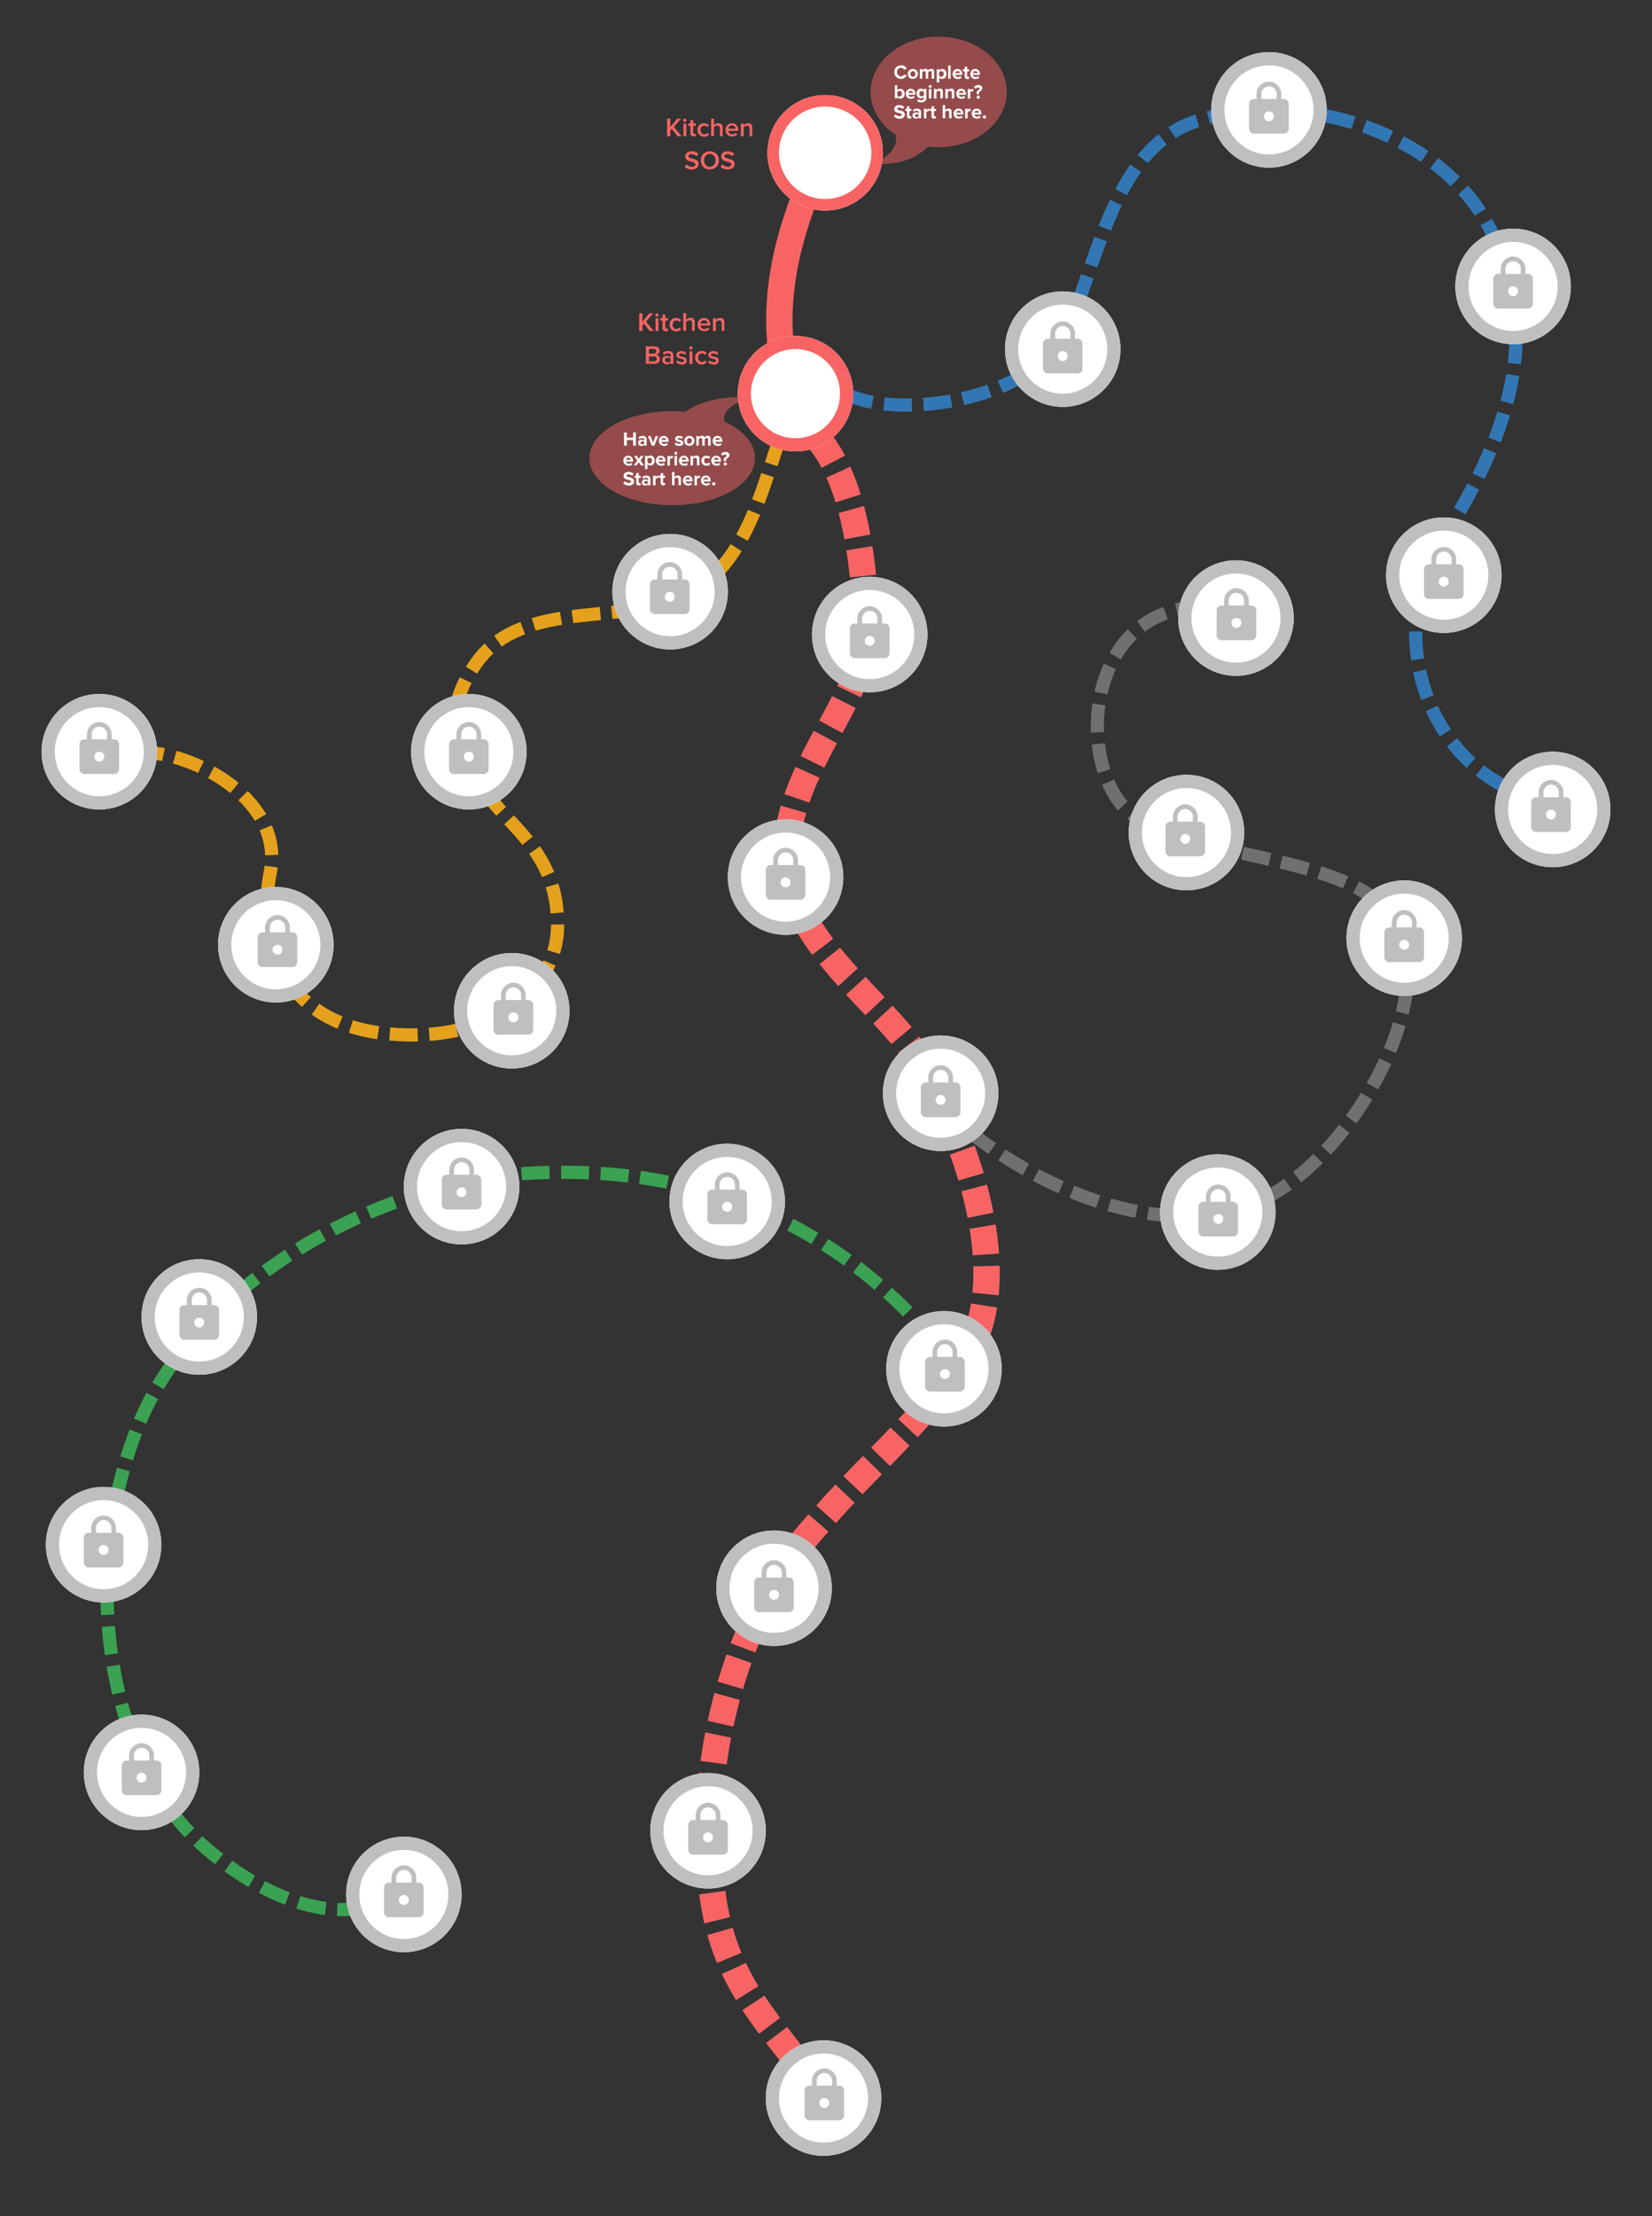 <?xml version="1.0" encoding="utf-8"?>
<!-- Generator: Adobe Illustrator 25.0.1, SVG Export Plug-In . SVG Version: 6.00 Build 0)  -->
<svg version="1.1" id="Camada_1" xmlns="http://www.w3.org/2000/svg" xmlns:xlink="http://www.w3.org/1999/xlink" x="0px" y="0px"
	 viewBox="0 0 1001.4 1343.2" style="enable-background:new 0 0 1001.4 1343.2;" xml:space="preserve">
<rect x="0" y="0" width="1001.4" height="1343.2" fill="#333333" stroke="none"/>
<style type="text/css">
	.st0{fill:none;stroke:#3AA252;stroke-width:8;stroke-dasharray:17,7;}
	.st1{fill:#FFFFFF;}
	.st2{fill:none;stroke:#BFBFBF;stroke-width:8;}
	.st3{fill:#BFBFBF;}
	.st4{fill:none;stroke:#707070;stroke-width:8.004;stroke-miterlimit:4.002;stroke-dasharray:17.008,7.003;}
	.st5{fill:none;stroke:#3277B4;stroke-width:8;stroke-dasharray:17,7;}
	.st6{fill:none;stroke:#E5A11B;stroke-width:8;stroke-dasharray:17,7;}
	.st7{fill:none;stroke:#F86464;stroke-width:16;}
	.st8{fill:none;stroke:#F86464;stroke-width:16;stroke-dasharray:17,7;}
	.st9{fill:none;stroke:#F86464;stroke-width:7;}
	.st10{fill:none;stroke:#F86464;stroke-width:8;}
	.st11{enable-background:new    ;}
	.st12{fill:#F86464;}
	.st13{opacity:0.5;fill:#F86464;enable-background:new    ;}
	.st14{display:none;}
	.st15{display:inline;}
	.st16{opacity:0.7;clip-path:url(#SVGID_2_);fill:url(#SVGID_3_);enable-background:new    ;}
</style>
<g>
	<path id="Vegan_path_Unexplored_1_" class="st0" d="M566.5,812.8c-71.6-83.8-161.6-106.9-248-101.6S118.9,775.3,83.3,865.3
		s-17.7,200.6,37.4,251.2c35.1,32.2,95.2,63.2,136.1,18.7"/>
	<g id="Elipse_308" transform="translate(208.407 784)">
		<circle class="st1" cx="232.4" cy="-55.8" r="35"/>
		<circle class="st2" cx="232.4" cy="-55.8" r="31"/>
	</g>
	<g id="Elipse_309" transform="translate(47.407 775)">
		<circle class="st1" cx="232.4" cy="-55.8" r="35"/>
		<circle class="st2" cx="232.4" cy="-55.8" r="31"/>
	</g>
	<g id="Elipse_310" transform="translate(-111.593 854)">
		<circle class="st1" cx="232.4" cy="-55.8" r="35"/>
		<circle class="st2" cx="232.4" cy="-55.8" r="31"/>
	</g>
	<g id="Elipse_311" transform="translate(-169.593 992)">
		<circle class="st1" cx="232.4" cy="-55.8" r="35"/>
		<circle class="st2" cx="232.4" cy="-55.8" r="31"/>
	</g>
	<g id="Elipse_312" transform="translate(-146.593 1130)">
		<circle class="st1" cx="232.4" cy="-55.8" r="35"/>
		<circle class="st2" cx="232.4" cy="-55.8" r="31"/>
	</g>
	<g id="Elipse_313" transform="translate(12.407 1196)">
		<circle class="st1" cx="232.4" cy="-47.8" r="35"/>
		<circle class="st2" cx="232.4" cy="-47.8" r="31"/>
	</g>
	<path id="Icon_material-lock-14" class="st3" d="M449.8,721h-1.5v-3c0-4.1-3.4-7.5-7.5-7.5s-7.5,3.4-7.5,7.5v3h-1.5
		c-1.7,0-3,1.3-3,3v15c0,1.7,1.3,3,3,3h18c1.7,0,3-1.3,3-3v-15C452.8,722.3,451.5,721,449.8,721z M440.8,734.4c-1.7,0-3-1.3-3-3
		s1.3-3,3-3s3,1.3,3,3S442.5,734.4,440.8,734.4z M445.5,721h-9.3v-3c0-2.6,2.1-4.7,4.6-4.7c2.6,0,4.7,2.1,4.7,4.6l0,0L445.5,721
		L445.5,721z"/>
	<path id="Icon_material-lock-15" class="st3" d="M288.8,712h-1.5v-3c0-4.1-3.4-7.5-7.5-7.5s-7.5,3.4-7.5,7.5v3h-1.5
		c-1.7,0-3,1.3-3,3v15c0,1.7,1.3,3,3,3h18c1.7,0,3-1.3,3-3v-15C291.8,713.4,290.5,712.1,288.8,712z M279.8,725.6c-1.7,0-3-1.3-3-3
		s1.3-3,3-3s3,1.3,3,3C282.8,724.2,281.5,725.5,279.8,725.6z M284.5,712h-9.3v-3c0-2.6,2.1-4.7,4.6-4.7c2.6,0,4.7,2.1,4.7,4.6l0,0
		C284.5,708.9,284.5,712,284.5,712z"/>
	<path id="Icon_material-lock-16" class="st3" d="M129.8,791h-1.5v-3c0-4.1-3.4-7.5-7.5-7.5s-7.5,3.4-7.5,7.5v3h-1.5
		c-1.7,0-3,1.3-3,3v15c0,1.7,1.3,3,3,3h18c1.7,0,3-1.3,3-3v-15C132.8,792.4,131.5,791.1,129.8,791z M120.8,804.6c-1.7,0-3-1.3-3-3
		s1.3-3,3-3s3,1.3,3,3C123.8,803.2,122.5,804.5,120.8,804.6z M125.5,791h-9.3v-3c0-2.6,2.1-4.7,4.6-4.7c2.6,0,4.7,2.1,4.7,4.6l0,0
		C125.5,787.9,125.5,791,125.5,791z"/>
	<path id="Icon_material-lock-17" class="st3" d="M71.8,929h-1.5v-3c0-4.1-3.4-7.5-7.5-7.5s-7.5,3.4-7.5,7.5v3h-1.5
		c-1.7,0-3,1.3-3,3v15c0,1.7,1.3,3,3,3h18c1.7,0,3-1.3,3-3v-15C74.8,930.3,73.5,929,71.8,929z M62.8,942.4c-1.7,0-3-1.3-3-3
		s1.3-3,3-3s3,1.3,3,3S64.5,942.4,62.8,942.4z M67.5,929h-9.3v-3c0-2.6,2.1-4.7,4.6-4.7c2.6,0,4.7,2.1,4.7,4.6l0,0V929z"/>
	<path id="Icon_material-lock-18" class="st3" d="M94.8,1067h-1.5v-3c0-4.1-3.4-7.5-7.5-7.5s-7.5,3.4-7.5,7.5v3h-1.5
		c-1.7,0-3,1.3-3,3v15c0,1.7,1.3,3,3,3h18c1.7,0,3-1.3,3-3v-15C97.8,1068.3,96.5,1067,94.8,1067z M85.8,1080.4c-1.7,0-3-1.3-3-3
		s1.3-3,3-3s3,1.3,3,3S87.5,1080.4,85.8,1080.4z M90.5,1067h-9.3v-3c0-2.6,2.1-4.7,4.6-4.7c2.6,0,4.7,2.1,4.7,4.6l0,0
		C90.5,1063.9,90.5,1067,90.5,1067z"/>
	<path id="Icon_material-lock-19" class="st3" d="M253.8,1141h-1.5v-3c0-4.1-3.4-7.5-7.5-7.5s-7.5,3.4-7.5,7.5v3h-1.5
		c-1.7,0-3,1.3-3,3v15c0,1.7,1.3,3,3,3h18c1.7,0,3-1.3,3-3v-15C256.8,1142.4,255.5,1141,253.8,1141z M244.8,1154.5c-1.7,0-3-1.3-3-3
		s1.3-3,3-3s3,1.3,3,3S246.5,1154.5,244.8,1154.5z M249.5,1141h-9.3v-3c0-2.6,2.1-4.7,4.6-4.7c2.6,0,4.7,2.1,4.7,4.6l0,0V1141z"/>
</g>
<g id="Grupo_2055" transform="translate(169.593 26)">
	<g id="Xmas_path">
		<path id="Xmas_path_Unexplored" class="st4" d="M418.2,660c53.6,42.2,128.8,67.5,181.7,38.8c52.8-28.7,102.9-120.7,76.5-166.1
			s-141.2-35.5-168.3-73.9c-27.1-38.4-12.8-130.2,69.1-115.5"/>
		<g id="Elipse_300" transform="translate(599.407 642)">
			<circle class="st1" cx="-30.8" cy="66.6" r="35"/>
			<circle class="st2" cx="-30.8" cy="66.6" r="31"/>
		</g>
		<g id="Elipse_301" transform="translate(712.407 476)">
			<circle class="st1" cx="-30.8" cy="66.6" r="35"/>
			<circle class="st2" cx="-30.8" cy="66.6" r="31"/>
		</g>
		<g id="Elipse_302" transform="translate(580.407 412)">
			<circle class="st1" cx="-30.8" cy="66.6" r="35"/>
			<circle class="st2" cx="-30.8" cy="66.6" r="31"/>
		</g>
		<g id="Elipse_303" transform="translate(610.407 282)">
			<circle class="st1" cx="-30.8" cy="66.6" r="35"/>
			<circle class="st2" cx="-30.8" cy="66.6" r="31"/>
		</g>
	</g>
	<path id="Cuisine_path_Unexplored_1_" class="st5" d="M343.1,212.8c31.1,15,101.6,4.5,126.4-27.2C494.2,154,498.3,66,555.9,47.3
		c57.6-18.7,143.6,2.8,176.4,62.9s15.8,123.3-26.8,189.4s-1.2,163.8,83.9,161"/>
	<g id="Elipse_291" transform="translate(505.407 119)">
		<circle class="st1" cx="-30.8" cy="66.6" r="35"/>
		<circle class="st2" cx="-30.8" cy="66.6" r="31"/>
	</g>
	<g id="Elipse_292" transform="translate(657.407 -26)">
		<circle class="st1" cx="-57.8" cy="66.6" r="35"/>
		<circle class="st2" cx="-57.8" cy="66.6" r="31"/>
	</g>
	<g id="Elipse_293" transform="translate(782.407 146)">
		<circle class="st1" cx="-34.8" cy="1.6" r="35"/>
		<circle class="st2" cx="-34.8" cy="1.6" r="31"/>
	</g>
	<g id="Elipse_294" transform="translate(727.407 301)">
		<circle class="st1" cx="-21.8" cy="21.6" r="35"/>
		<circle class="st2" cx="-21.8" cy="21.6" r="31"/>
	</g>
	<g id="Elipse_295" transform="translate(839.407 398)">
		<circle class="st1" cx="-67.8" cy="66.6" r="35"/>
		<circle class="st2" cx="-67.8" cy="66.6" r="31"/>
	</g>
	<g id="Patisserie_path">
		<path id="Patisserie_path_Unexplored" class="st6" d="M303.3,239.2c-11.5,32.4-20.8,76.7-56.4,95.5s-99.1,1.4-127.4,40.6
			s-5.8,66.5,10.3,85.4s38.9,35.5,38.6,74.4c-0.2,38.9-40.1,71.3-102.7,65.5s-80.1-54.2-71.5-97.7s-44.6-71.5-73.9-72.7"/>
		<g id="Elipse_286" transform="translate(267.407 266)">
			<circle class="st1" cx="-30.8" cy="66.6" r="35"/>
			<circle class="st2" cx="-30.8" cy="66.6" r="31"/>
		</g>
		<g id="Elipse_287" transform="translate(145.407 363)">
			<circle class="st1" cx="-30.8" cy="66.6" r="35"/>
			<circle class="st2" cx="-30.8" cy="66.6" r="31"/>
		</g>
		<g id="Elipse_288" transform="translate(171.407 520)">
			<circle class="st1" cx="-30.8" cy="66.6" r="35"/>
			<circle class="st2" cx="-30.8" cy="66.6" r="31"/>
		</g>
		<g id="Elipse_289" transform="translate(28.407 480)">
			<circle class="st1" cx="-30.8" cy="66.6" r="35"/>
			<circle class="st2" cx="-30.8" cy="66.6" r="31"/>
		</g>
		<g id="Elipse_290" transform="translate(-41.593 363)">
			<circle class="st1" cx="-67.8" cy="66.6" r="35"/>
			<circle class="st2" cx="-67.8" cy="66.6" r="31"/>
		</g>
	</g>
	<g id="Main_path">
		<path id="Main_path_Completed_1_" class="st7" d="M330.1,66.6c-37.3,75-27.2,120.4-22,141.4"/>
		<path id="Main_path_Unexplored_1_" class="st8" d="M306.7,226.1c52.3,18.2,48.7,138.6,48.7,138.6c-8.6,40.6-48.2,79.1-48.2,128.1
			s55.4,86.5,78,119.7s67,134.4,27.4,188.7c-33,45.3-55.5,58.5-99.8,111.9c-40,54.1-60.9,138.7-50,212.3
			c9.9,66.6,53.8,88.2,79.3,143.2"/>
		<g id="Elipse_283" transform="translate(361.407)">
			<circle class="st1" cx="-30.8" cy="66.6" r="35"/>
			<circle class="st9" cx="-30.8" cy="66.6" r="31.5"/>
		</g>
		<g id="Elipse_284" transform="translate(343.407 146)">
			<circle class="st1" cx="-30.8" cy="66.6" r="35"/>
			<circle class="st10" cx="-30.8" cy="66.6" r="31"/>
		</g>
		<g id="Elipse_285" transform="translate(388.407 292)">
			<circle class="st1" cx="-30.8" cy="66.6" r="35"/>
			<circle class="st2" cx="-30.8" cy="66.6" r="31"/>
		</g>
		<g id="Elipse_297" transform="translate(337.407 439)">
			<circle class="st1" cx="-30.8" cy="66.6" r="35"/>
			<circle class="st2" cx="-30.8" cy="66.6" r="31"/>
		</g>
		<g id="Elipse_298" transform="translate(431.407 570)">
			<circle class="st1" cx="-30.8" cy="66.6" r="35"/>
			<circle class="st2" cx="-30.8" cy="66.6" r="31"/>
		</g>
		<g id="Elipse_299" transform="translate(433.407 737)">
			<circle class="st1" cx="-30.8" cy="66.6" r="35"/>
			<circle class="st2" cx="-30.8" cy="66.6" r="31"/>
		</g>
		<g id="Elipse_304" transform="translate(330.407 870)">
			<circle class="st1" cx="-30.8" cy="66.6" r="35"/>
			<circle class="st2" cx="-30.8" cy="66.6" r="31"/>
		</g>
		<g id="Elipse_305" transform="translate(290.407 1017)">
			<circle class="st1" cx="-30.8" cy="66.6" r="35"/>
			<circle class="st2" cx="-30.8" cy="66.6" r="31"/>
		</g>
		<g id="Elipse_306" transform="translate(360.407 1179)">
			<circle class="st1" cx="-30.8" cy="66.6" r="35"/>
			<circle class="st2" cx="-30.8" cy="66.6" r="31"/>
		</g>
		<g>
			<g class="st11">
				<path class="st12" d="M241.2,56.6l-3.6-4.5l-0.9,1.1v3.4h-1.9V45.9h1.9V51l4.2-5.1h2.3l-4.3,5l4.7,5.7
					C243.6,56.6,241.2,56.6,241.2,56.6z"/>
				<path class="st12" d="M244.5,46.9c0-0.6,0.5-1,1-1c0.6,0,1,0.5,1,1s-0.5,1-1,1C244.9,47.9,244.5,47.4,244.5,46.9z M244.7,56.6
					v-7.7h1.7v7.7H244.7z"/>
				<path class="st12" d="M248.9,54.8v-4.5h-1.3v-1.5h1.3v-2.1h1.7v2.1h1.6v1.5h-1.6v4c0,0.5,0.3,0.9,0.7,0.9c0.3,0,0.6-0.1,0.7-0.3
					l0.4,1.3c-0.3,0.3-0.8,0.5-1.6,0.5C249.6,56.8,248.9,56.1,248.9,54.8z"/>
				<path class="st12" d="M253.2,52.7c0-2.3,1.6-4,4-4c1.5,0,2.4,0.6,3,1.4l-1.1,1c-0.4-0.6-1-0.9-1.8-0.9c-1.4,0-2.3,1.1-2.3,2.6
					s0.9,2.6,2.3,2.6c0.8,0,1.3-0.3,1.8-0.9l1.1,1c-0.5,0.7-1.4,1.4-3,1.4C254.8,56.8,253.2,55,253.2,52.7z"/>
				<path class="st12" d="M266.8,56.6v-4.9c0-1.2-0.6-1.6-1.6-1.6c-0.9,0-1.6,0.5-2,1v5.4h-1.7V45.9h1.7v4c0.5-0.6,1.5-1.2,2.7-1.2
					c1.7,0,2.5,0.9,2.5,2.4v5.5C268.4,56.6,266.8,56.6,266.8,56.6z"/>
				<path class="st12" d="M270.2,52.7c0-2.2,1.6-4,3.9-4s3.8,1.8,3.8,4.2v0.4h-6c0.1,1.2,1,2.1,2.4,2.1c0.8,0,1.6-0.3,2.2-0.9
					l0.8,1.1c-0.8,0.7-1.9,1.1-3.1,1.1C271.9,56.8,270.2,55.2,270.2,52.7z M274.1,50c-1.4,0-2.1,1.1-2.2,2h4.4
					C276.3,51.2,275.6,50,274.1,50z"/>
				<path class="st12" d="M284.8,56.6v-4.8c0-1.2-0.6-1.6-1.6-1.6c-0.8,0-1.6,0.5-2,1v5.4h-1.7v-7.7h1.7v1c0.5-0.6,1.5-1.2,2.7-1.2
					c1.7,0,2.5,0.9,2.5,2.5v5.4C286.4,56.6,284.8,56.6,284.8,56.6z"/>
			</g>
			<g class="st11">
				<path class="st12" d="M245.4,75.1l1.1-1.5c0.7,0.8,1.9,1.5,3.4,1.5s2.1-0.8,2.1-1.5c0-2.2-6.2-0.8-6.2-4.8
					c0-1.8,1.5-3.1,3.9-3.1c1.6,0,3,0.5,4,1.5l-1.1,1.4c-0.8-0.8-2-1.2-3.1-1.2s-1.8,0.5-1.8,1.3c0,2,6.2,0.8,6.2,4.7
					c0,1.8-1.3,3.3-4.1,3.3C247.8,76.8,246.4,76.1,245.4,75.1z"/>
				<path class="st12" d="M255.2,71.2c0-3.2,2.3-5.5,5.5-5.5s5.5,2.3,5.5,5.5s-2.3,5.5-5.5,5.5C257.4,76.8,255.2,74.4,255.2,71.2z
					 M264.2,71.2c0-2.2-1.4-3.9-3.5-3.9c-2.2,0-3.5,1.6-3.5,3.9c0,2.2,1.4,3.9,3.5,3.9S264.2,73.4,264.2,71.2z"/>
				<path class="st12" d="M267.2,75.1l1.1-1.5c0.7,0.8,1.9,1.5,3.4,1.5s2.1-0.8,2.1-1.5c0-2.2-6.2-0.8-6.2-4.8
					c0-1.8,1.5-3.1,3.9-3.1c1.6,0,3,0.5,4,1.5l-1.1,1.4c-0.8-0.8-2-1.2-3.1-1.2s-1.8,0.5-1.8,1.3c0,2,6.2,0.8,6.2,4.7
					c0,1.8-1.3,3.3-4.1,3.3C269.6,76.8,268.2,76.1,267.2,75.1z"/>
			</g>
		</g>
		<g>
			<g class="st11">
				<path class="st12" d="M224.3,174.6l-3.6-4.5l-0.9,1.1v3.4h-1.9v-10.7h1.9v5.1l4.2-5.1h2.3l-4.3,5l4.7,5.7H224.3z"/>
				<path class="st12" d="M227.6,164.9c0-0.6,0.5-1,1-1c0.6,0,1,0.5,1,1s-0.5,1-1,1C228,165.9,227.6,165.5,227.6,164.9z
					 M227.8,174.6v-7.7h1.7v7.7H227.8z"/>
				<path class="st12" d="M232,172.8v-4.5h-1.3v-1.5h1.3v-2.1h1.7v2.1h1.6v1.5h-1.6v4c0,0.5,0.3,0.9,0.7,0.9c0.3,0,0.6-0.1,0.7-0.3
					l0.4,1.3c-0.3,0.3-0.8,0.5-1.6,0.5C232.7,174.8,232,174.1,232,172.8z"/>
				<path class="st12" d="M236.3,170.7c0-2.3,1.6-4,4-4c1.5,0,2.4,0.6,3,1.4l-1.1,1c-0.4-0.6-1-0.9-1.8-0.9c-1.4,0-2.3,1.1-2.3,2.6
					s0.9,2.6,2.3,2.6c0.8,0,1.3-0.3,1.8-0.9l1.1,1c-0.5,0.7-1.4,1.4-3,1.4C237.9,174.8,236.3,173.1,236.3,170.7z"/>
				<path class="st12" d="M249.9,174.6v-4.9c0-1.2-0.6-1.6-1.6-1.6c-0.9,0-1.6,0.5-2,1v5.4h-1.7v-10.7h1.7v4
					c0.5-0.6,1.5-1.2,2.7-1.2c1.7,0,2.5,0.9,2.5,2.4v5.5h-1.6L249.9,174.6L249.9,174.6z"/>
				<path class="st12" d="M253.3,170.7c0-2.2,1.6-4,3.9-4c2.3,0,3.8,1.8,3.8,4.2v0.4h-6c0.1,1.2,1,2.1,2.4,2.1
					c0.8,0,1.6-0.3,2.2-0.9l0.8,1.1c-0.8,0.7-1.9,1.1-3.1,1.1C255,174.8,253.3,173.2,253.3,170.7z M257.2,168.1
					c-1.4,0-2.1,1.1-2.2,2h4.4C259.4,169.2,258.8,168.1,257.2,168.1z"/>
				<path class="st12" d="M267.9,174.6v-4.8c0-1.2-0.6-1.6-1.6-1.6c-0.8,0-1.6,0.5-2,1v5.4h-1.7v-7.7h1.7v1c0.5-0.6,1.5-1.2,2.7-1.2
					c1.7,0,2.5,0.9,2.5,2.5v5.4L267.9,174.6L267.9,174.6z"/>
			</g>
			<g class="st11">
				<path class="st12" d="M221.9,194.6v-10.7h5.3c2,0,3,1.2,3,2.7c0,1.3-0.9,2.2-1.9,2.4c1.2,0.2,2.1,1.3,2.1,2.6
					c0,1.7-1.1,2.9-3.1,2.9h-5.4L221.9,194.6L221.9,194.6z M228.3,186.9c0-0.8-0.5-1.4-1.5-1.4h-3v2.8h3
					C227.7,188.3,228.3,187.8,228.3,186.9z M228.5,191.5c0-0.8-0.6-1.5-1.6-1.5h-3.1v3h3.1C227.9,193,228.5,192.4,228.5,191.5z"/>
				<path class="st12" d="M237,194.6v-0.8c-0.6,0.7-1.5,1-2.5,1c-1.2,0-2.7-0.9-2.7-2.6c0-1.8,1.4-2.5,2.7-2.5c1.1,0,1.9,0.3,2.5,1
					v-1.2c0-0.9-0.8-1.4-1.8-1.4c-0.9,0-1.6,0.3-2.3,1l-0.7-1.2c0.9-0.9,2-1.2,3.2-1.2c1.7,0,3.2,0.7,3.2,2.8v5.1L237,194.6
					L237,194.6z M237,192.8v-1.2c-0.4-0.5-1.1-0.8-1.8-0.8c-0.9,0-1.7,0.6-1.7,1.4c0,0.8,0.7,1.4,1.7,1.4
					C235.9,193.6,236.6,193.4,237,192.8z"/>
				<path class="st12" d="M240.2,193.6l0.8-1.2c0.5,0.6,1.6,1.1,2.6,1.1s1.5-0.4,1.5-1c0-1.5-4.7-0.4-4.7-3.4c0-1.3,1.1-2.3,3-2.3
					c1.3,0,2.3,0.5,3,1.1l-0.7,1.2c-0.5-0.5-1.3-0.9-2.3-0.9c-0.9,0-1.4,0.4-1.4,1c0,1.4,4.7,0.3,4.7,3.4c0,1.4-1.1,2.4-3.2,2.4
					C242.2,194.8,241,194.4,240.2,193.6z"/>
				<path class="st12" d="M248.2,184.9c0-0.6,0.5-1,1-1s1,0.5,1,1s-0.5,1-1,1S248.2,185.5,248.2,184.9z M248.4,194.6v-7.7h1.7v7.7
					H248.4z"/>
				<path class="st12" d="M251.8,190.7c0-2.3,1.6-4,4-4c1.5,0,2.4,0.6,3,1.4l-1.1,1c-0.4-0.6-1-0.9-1.8-0.9c-1.4,0-2.3,1.1-2.3,2.6
					s0.9,2.6,2.3,2.6c0.8,0,1.3-0.3,1.8-0.9l1.1,1c-0.5,0.7-1.4,1.4-3,1.4C253.4,194.8,251.8,193.1,251.8,190.7z"/>
				<path class="st12" d="M259.6,193.6l0.8-1.2c0.5,0.6,1.6,1.1,2.6,1.1s1.5-0.4,1.5-1c0-1.5-4.7-0.4-4.7-3.4c0-1.3,1.1-2.3,3-2.3
					c1.3,0,2.3,0.5,3,1.1l-0.7,1.2c-0.5-0.5-1.3-0.9-2.3-0.9c-0.9,0-1.4,0.4-1.4,1c0,1.4,4.7,0.3,4.7,3.4c0,1.4-1.1,2.4-3.2,2.4
					C261.5,194.8,260.4,194.4,259.6,193.6z"/>
			</g>
		</g>
	</g>
	<path id="Icon_material-lock" class="st3" d="M409.6,630.1h-1.5v-3c0-4.1-3.4-7.5-7.5-7.5s-7.5,3.4-7.5,7.5v3h-1.5
		c-1.7,0-3,1.3-3,3v15c0,1.7,1.3,3,3,3h18c1.7,0,3-1.3,3-3v-15C412.6,631.4,411.3,630.1,409.6,630.1z M400.6,643.6c-1.7,0-3-1.3-3-3
		s1.3-3,3-3s3,1.3,3,3S402.3,643.6,400.6,643.6z M405.3,630.1H396v-3c0-2.6,2.1-4.7,4.6-4.7s4.7,2.1,4.7,4.6l0,0L405.3,630.1
		L405.3,630.1z"/>
	<path id="Icon_material-lock_1_" class="st3" d="M315.6,498.3h-1.5v-3c0-4.1-3.4-7.5-7.5-7.5s-7.5,3.4-7.5,7.5v3h-1.5
		c-1.7,0-3,1.3-3,3v15c0,1.7,1.3,3,3,3h18c1.7,0,3-1.3,3-3v-15C318.6,499.6,317.3,498.3,315.6,498.3z M306.6,511.8c-1.7,0-3-1.3-3-3
		s1.3-3,3-3s3,1.3,3,3S308.3,511.8,306.6,511.8z M311.3,498.3H302v-3c0-2.6,2.1-4.7,4.6-4.7s4.7,2.1,4.7,4.6l0,0L311.3,498.3
		L311.3,498.3z"/>
	<path id="Icon_material-lock_2_" class="st3" d="M366.6,351.9h-1.5v-3c0-4.1-3.4-7.5-7.5-7.5s-7.5,3.4-7.5,7.5v3h-1.5
		c-1.7,0-3,1.3-3,3v15c0,1.7,1.3,3,3,3h18c1.7,0,3-1.3,3-3v-15C369.6,353.2,368.3,351.9,366.6,351.9z M357.6,365.4c-1.7,0-3-1.3-3-3
		s1.3-3,3-3s3,1.3,3,3S359.3,365.4,357.6,365.4z M362.3,351.9H353v-3c0-2.6,2.1-4.7,4.6-4.7s4.7,2.1,4.7,4.6l0,0L362.3,351.9
		L362.3,351.9z"/>
	<path id="Icon_material-lock_3_" class="st3" d="M245.4,325.2h-1.5v-3c0-4.1-3.4-7.5-7.5-7.5s-7.5,3.4-7.5,7.5v3h-1.5
		c-1.7,0-3,1.3-3,3v15c0,1.7,1.3,3,3,3h18c1.7,0,3-1.3,3-3v-15C248.4,326.5,247.1,325.2,245.4,325.2z M236.4,338.7c-1.7,0-3-1.3-3-3
		s1.3-3,3-3s3,1.3,3,3S238.1,338.7,236.4,338.7z M241.1,325.2h-9.3v-3c0-2.6,2.1-4.7,4.6-4.7s4.7,2.1,4.7,4.6l0,0V325.2L241.1,325.2
		z"/>
	<path id="Icon_material-lock_4_" class="st3" d="M483.6,179.3h-1.5v-3c0-4.1-3.4-7.5-7.5-7.5s-7.5,3.4-7.5,7.5v3h-1.5
		c-1.7,0-3,1.3-3,3v15c0,1.7,1.3,3,3,3h18c1.7,0,3-1.3,3-3v-15C486.6,180.6,485.3,179.3,483.6,179.3z M474.6,192.8c-1.7,0-3-1.3-3-3
		s1.3-3,3-3s3,1.3,3,3S476.3,192.8,474.6,192.8z M479.3,179.3H470v-3c0-2.6,2.1-4.7,4.6-4.7s4.7,2.1,4.7,4.6l0,0L479.3,179.3
		L479.3,179.3z"/>
	<path id="Icon_material-lock-2" class="st3" d="M608.6,34h-1.5v-3c0-4.1-3.4-7.5-7.5-7.5s-7.5,3.4-7.5,7.5v3h-1.5c-1.7,0-3,1.3-3,3
		v15c0,1.7,1.3,3,3,3h18c1.7,0,3-1.3,3-3V37C611.6,35.3,610.3,34,608.6,34z M599.6,47.5c-1.7,0-3-1.3-3-3s1.3-3,3-3s3,1.3,3,3
		C602.6,46.1,601.3,47.5,599.6,47.5z M604.3,34H595v-3c0-2.6,2.1-4.7,4.6-4.7c2.6,0,4.7,2.1,4.7,4.6l0,0V34z"/>
	<path id="Icon_material-lock-3" class="st3" d="M756.6,140h-1.5v-3c0-4.1-3.4-7.5-7.5-7.5s-7.5,3.4-7.5,7.5v3h-1.5
		c-1.7,0-3,1.3-3,3v15c0,1.7,1.3,3,3,3h18c1.7,0,3-1.3,3-3v-15C759.6,141.3,758.3,140,756.6,140z M747.6,153.5c-1.7,0-3-1.3-3-3
		s1.3-3,3-3s3,1.3,3,3C750.6,152.1,749.3,153.5,747.6,153.5z M752.3,140H743v-3c0-2.6,2.1-4.7,4.6-4.7c2.6,0,4.7,2.1,4.7,4.6l0,0
		V140z"/>
	<path id="Icon_material-lock-4" class="st3" d="M714.6,316h-1.5v-3c0-4.1-3.4-7.5-7.5-7.5s-7.5,3.4-7.5,7.5v3h-1.5
		c-1.7,0-3,1.3-3,3v15c0,1.7,1.3,3,3,3h18c1.7,0,3-1.3,3-3v-15C717.6,317.3,716.3,316,714.6,316z M705.6,329.5c-1.7,0-3-1.3-3-3
		s1.3-3,3-3s3,1.3,3,3C708.6,328.1,707.3,329.5,705.6,329.5z M710.3,316H701v-3c0-2.6,2.1-4.7,4.6-4.7c2.6,0,4.7,2.1,4.7,4.6l0,0
		V316z"/>
	<path id="Icon_material-lock-5" class="st3" d="M779.6,457.2h-1.5v-3c0-4.1-3.4-7.5-7.5-7.5s-7.5,3.4-7.5,7.5v3h-1.5
		c-1.7,0-3,1.3-3,3v15c0,1.7,1.3,3,3,3h18c1.7,0,3-1.3,3-3v-15C782.6,458.6,781.3,457.2,779.6,457.2z M770.6,470.7c-1.7,0-3-1.3-3-3
		s1.3-3,3-3s3,1.3,3,3S772.3,470.7,770.6,470.7z M775.3,457.2H766v-3c0-2.6,2.1-4.7,4.6-4.7c2.6,0,4.7,2.1,4.7,4.6l0,0V457.2z"/>
	<path id="Icon_material-lock-7" class="st3" d="M588.9,341h-1.5v-3c0-4.1-3.4-7.5-7.5-7.5s-7.5,3.4-7.5,7.5v3h-1.5
		c-1.7,0-3,1.3-3,3v15c0,1.7,1.3,3,3,3h18c1.7,0,3-1.3,3-3v-15C591.9,342.3,590.5,341,588.9,341z M579.9,354.5c-1.7,0-3-1.3-3-3
		s1.3-3,3-3s3,1.3,3,3C582.9,353.1,581.5,354.5,579.9,354.5z M584.5,341h-9.3v-3c0-2.6,2.1-4.7,4.6-4.7c2.6,0,4.7,2.1,4.7,4.6l0,0
		V341z"/>
	<path id="Icon_material-lock-8" class="st3" d="M557.9,472h-1.5v-3c0-4.1-3.4-7.5-7.5-7.5s-7.5,3.4-7.5,7.5v3h-1.5
		c-1.7,0-3,1.3-3,3v15c0,1.7,1.3,3,3,3h18c1.7,0,3-1.3,3-3v-15C560.9,473.3,559.5,472,557.9,472z M548.9,485.5c-1.7,0-3-1.3-3-3
		s1.3-3,3-3s3,1.3,3,3C551.9,484.1,550.5,485.5,548.9,485.5z M553.5,472h-9.3v-3c0-2.6,2.1-4.7,4.6-4.7c2.6,0,4.7,2.1,4.7,4.6l0,0
		V472z"/>
	<path id="Icon_material-lock-9" class="st3" d="M690.6,536.1h-1.5v-3c0-4.1-3.4-7.5-7.5-7.5s-7.5,3.4-7.5,7.5v3h-1.5
		c-1.7,0-3,1.3-3,3v15c0,1.7,1.3,3,3,3h18c1.7,0,3-1.3,3-3v-15C693.6,537.4,692.3,536.1,690.6,536.1z M681.6,549.6c-1.7,0-3-1.3-3-3
		s1.3-3,3-3s3,1.3,3,3S683.3,549.6,681.6,549.6z M686.3,536.1H677v-3c0-2.6,2.1-4.7,4.6-4.7c2.6,0,4.7,2.1,4.7,4.6l0,0V536.1z"/>
	<path id="Icon_material-lock-10" class="st3" d="M577.9,702.4h-1.5v-3c0-4.1-3.4-7.5-7.5-7.5s-7.5,3.4-7.5,7.5v3h-1.5
		c-1.7,0-3,1.3-3,3v15c0,1.7,1.3,3,3,3h18c1.7,0,3-1.3,3-3v-15C580.9,703.7,579.5,702.4,577.9,702.4z M568.9,715.8c-1.7,0-3-1.3-3-3
		s1.3-3,3-3s3,1.3,3,3S570.5,715.8,568.9,715.8z M573.5,702.4h-9.3v-3c0-2.6,2.1-4.7,4.6-4.7c2.6,0,4.7,2.1,4.7,4.6l0,0V702.4z"/>
	<path id="Icon_material-lock-11" class="st3" d="M412.2,796.4h-1.5v-3c0-4.1-3.4-7.5-7.5-7.5s-7.5,3.4-7.5,7.5v3h-1.5
		c-1.7,0-3,1.3-3,3v15c0,1.7,1.3,3,3,3h18c1.7,0,3-1.3,3-3v-15C415.2,797.7,413.8,796.4,412.2,796.4z M403.2,809.8c-1.7,0-3-1.3-3-3
		s1.3-3,3-3s3,1.3,3,3S404.8,809.8,403.2,809.8z M407.8,796.4h-9.3v-3c0-2.6,2.1-4.7,4.6-4.7s4.7,2.1,4.7,4.6l0,0L407.8,796.4
		L407.8,796.4z"/>
	<path id="Icon_material-lock-12" class="st3" d="M308.6,930.1h-1.5v-3c0-4.1-3.4-7.5-7.5-7.5s-7.5,3.4-7.5,7.5v3h-1.5
		c-1.7,0-3,1.3-3,3v15c0,1.7,1.3,3,3,3h18c1.7,0,3-1.3,3-3v-15C311.6,931.4,310.3,930.1,308.6,930.1z M299.6,943.6c-1.7,0-3-1.3-3-3
		s1.3-3,3-3s3,1.3,3,3S301.3,943.6,299.6,943.6z M304.3,930.1H295v-3c0-2.6,2.1-4.7,4.6-4.7s4.7,2.1,4.7,4.6l0,0L304.3,930.1
		L304.3,930.1z"/>
	<path id="Icon_material-lock-13" class="st3" d="M268.6,1077.1h-1.5v-3c0-4.1-3.4-7.5-7.5-7.5s-7.5,3.4-7.5,7.5v3h-1.5
		c-1.7,0-3,1.3-3,3v15c0,1.7,1.3,3,3,3h18c1.7,0,3-1.3,3-3v-15C271.6,1078.4,270.3,1077.1,268.6,1077.1z M259.6,1090.6
		c-1.7,0-3-1.3-3-3s1.3-3,3-3s3,1.3,3,3S261.3,1090.6,259.6,1090.6z M264.3,1077.1H255v-3c0-2.6,2.1-4.7,4.6-4.7
		c2.6,0,4.7,2.1,4.7,4.6l0,0L264.3,1077.1L264.3,1077.1z"/>
	<path id="Icon_material-lock-22" class="st3" d="M339.1,1238.1h-1.5v-3c0-4.1-3.4-7.5-7.5-7.5s-7.5,3.4-7.5,7.5v3h-1.5
		c-1.7,0-3,1.3-3,3v15c0,1.7,1.3,3,3,3h18c1.7,0,3-1.3,3-3v-15C342.1,1239.4,340.8,1238.1,339.1,1238.1z M330.1,1251.6
		c-1.7,0-3-1.3-3-3s1.3-3,3-3s3,1.3,3,3S331.8,1251.6,330.1,1251.6z M334.8,1238.1h-9.3v-3c0-2.6,2.1-4.7,4.6-4.7
		c2.6,0,4.7,2.1,4.7,4.6l0,0L334.8,1238.1L334.8,1238.1z"/>
	<path id="Icon_material-lock-24" class="st3" d="M-100.4,422.1h-1.5v-3c0-4.1-3.4-7.5-7.5-7.5s-7.5,3.4-7.5,7.5v3h-1.5
		c-1.7,0-3,1.3-3,3v15c0,1.7,1.3,3,3,3h18c1.7,0,3-1.3,3-3v-15C-97.4,423.4-98.7,422.1-100.4,422.1z M-109.4,435.6c-1.7,0-3-1.3-3-3
		s1.3-3,3-3s3,1.3,3,3S-107.7,435.6-109.4,435.6z M-104.7,422.1h-9.3v-3c0-2.6,2.1-4.7,4.6-4.7s4.7,2.1,4.7,4.6l0,0
		C-104.7,419-104.7,422.1-104.7,422.1z"/>
	<path id="Icon_material-lock-25" class="st3" d="M7.6,539.1H6.1v-3c0-4.1-3.4-7.5-7.5-7.5s-7.5,3.4-7.5,7.5v3h-1.5
		c-1.7,0-3,1.3-3,3v15c0,1.7,1.3,3,3,3h18c1.7,0,3-1.3,3-3v-15C10.6,540.4,9.3,539.1,7.6,539.1z M-1.4,552.6c-1.7,0-3-1.3-3-3
		s1.3-3,3-3s3,1.3,3,3S0.3,552.6-1.4,552.6z M3.3,539.1H-6v-3c0-2.6,2.1-4.7,4.6-4.7s4.7,2.1,4.7,4.6l0,0
		C3.3,536,3.3,539.1,3.3,539.1z"/>
	<path id="Icon_material-lock-26" class="st3" d="M150.6,580.1h-1.5v-3c0-4.1-3.4-7.5-7.5-7.5s-7.5,3.4-7.5,7.5v3h-1.5
		c-1.7,0-3,1.3-3,3v15c0,1.7,1.3,3,3,3h18c1.7,0,3-1.3,3-3v-15C153.6,581.4,152.3,580.1,150.6,580.1z M141.6,593.6c-1.7,0-3-1.3-3-3
		s1.3-3,3-3s3,1.3,3,3S143.3,593.6,141.6,593.6z M146.3,580.1H137v-3c0-2.6,2.1-4.7,4.6-4.7c2.6,0,4.7,2.1,4.7,4.6l0,0
		C146.3,577,146.3,580.1,146.3,580.1z"/>
	<path id="Icon_material-lock-27" class="st3" d="M123.6,422.1h-1.5v-3c0-4.1-3.4-7.5-7.5-7.5s-7.5,3.4-7.5,7.5v3h-1.5
		c-1.7,0-3,1.3-3,3v15c0,1.7,1.3,3,3,3h18c1.7,0,3-1.3,3-3v-15C126.6,423.4,125.3,422.1,123.6,422.1z M114.6,435.6c-1.7,0-3-1.3-3-3
		s1.3-3,3-3s3,1.3,3,3S116.3,435.6,114.6,435.6z M119.3,422.1H110v-3c0-2.6,2.1-4.7,4.6-4.7c2.6,0,4.7,2.1,4.7,4.6l0,0
		C119.3,419,119.3,422.1,119.3,422.1z"/>
</g>
<g id="Grupo_2294" transform="translate(-247.135 -223.001)">
	<path id="Icon_metro-bubble" class="st13" d="M654.6,529.2c-27.7,0-50.2-12.8-50.2-28.5s22.5-28.5,50.2-28.5c2.7,0,5.3,0.1,7.9,0.4
		c10.8-7.5,23.7-8.9,36.1-9.1v1.8c-6.8,2.3-12.6,6.5-12.6,11.3c0,0.6,0.1,1.3,0.2,1.9c11.4,5.2,18.6,13.2,18.6,22.1
		C704.8,516.5,682.4,529.2,654.6,529.2z"/>
	<g>
		<path class="st1" d="M630.9,493.1v-3.4h-3.8v3.4h-1.7v-8h1.7v3.1h3.8v-3.1h1.7v8H630.9z"/>
		<path class="st1" d="M637.7,493.1v-0.6c-0.4,0.5-1.1,0.8-1.8,0.8c-0.9,0-2-0.6-2-1.9c0-1.4,1.1-1.9,2-1.9c0.8,0,1.5,0.3,1.8,0.7
			v-0.7c0-0.6-0.5-1-1.3-1c-0.6,0-1.2,0.2-1.7,0.7l-0.6-1.1c0.7-0.6,1.6-0.9,2.5-0.9c1.3,0,2.5,0.5,2.5,2.2v3.7L637.7,493.1
			L637.7,493.1z M637.7,491.7V491c-0.3-0.3-0.7-0.5-1.2-0.5c-0.6,0-1.1,0.3-1.1,0.9s0.5,0.9,1.1,0.9
			C636.9,492.2,637.4,492,637.7,491.7z"/>
		<path class="st1" d="M642.2,493.1l-2.3-5.8h1.6l1.5,4l1.5-4h1.6l-2.3,5.8H642.2z"/>
		<path class="st1" d="M646.5,490.2c0-1.7,1.2-3,3-3c1.7,0,2.9,1.3,2.9,3.2v0.4h-4.3c0.1,0.7,0.7,1.3,1.7,1.3c0.5,0,1.2-0.2,1.5-0.6
			l0.7,1c-0.6,0.5-1.5,0.8-2.4,0.8C647.8,493.2,646.5,492,646.5,490.2z M649.5,488.4c-0.9,0-1.4,0.7-1.4,1.2h2.9
			C650.9,489.1,650.5,488.4,649.5,488.4z"/>
		<path class="st1" d="M656.1,492.3l0.7-1.1c0.4,0.4,1.3,0.8,2,0.8s1-0.3,1-0.6c0-0.9-3.4-0.2-3.4-2.4c0-1,0.8-1.8,2.4-1.8
			c1,0,1.8,0.3,2.3,0.8l-0.6,1.1c-0.3-0.4-1-0.7-1.7-0.7c-0.6,0-0.9,0.2-0.9,0.6c0,0.9,3.4,0.1,3.4,2.5c0,1.1-0.9,1.8-2.5,1.8
			C657.7,493.2,656.7,492.9,656.1,492.3z"/>
		<path class="st1" d="M661.9,490.2c0-1.6,1.2-3,3.1-3c1.9,0,3.1,1.4,3.1,3s-1.2,3-3.1,3C663.1,493.2,661.9,491.8,661.9,490.2z
			 M666.5,490.2c0-0.9-0.5-1.7-1.5-1.7c-0.9,0-1.5,0.8-1.5,1.7c0,0.9,0.5,1.7,1.5,1.7C665.9,491.9,666.5,491.1,666.5,490.2z"/>
		<path class="st1" d="M676.4,493.1v-3.7c0-0.5-0.2-0.9-0.9-0.9c-0.5,0-1,0.4-1.2,0.7v3.9h-1.5v-3.7c0-0.5-0.2-0.9-0.9-0.9
			c-0.5,0-1,0.4-1.2,0.7v3.9h-1.5v-5.8h1.5v0.7c0.3-0.3,1-0.9,1.9-0.9s1.4,0.4,1.6,1c0.3-0.5,1.1-1,2-1c1.1,0,1.7,0.6,1.7,1.8v4.2
			L676.4,493.1L676.4,493.1z"/>
		<path class="st1" d="M679.1,490.2c0-1.7,1.2-3,3-3c1.7,0,2.9,1.3,2.9,3.2v0.4h-4.3c0.1,0.7,0.7,1.3,1.7,1.3c0.5,0,1.2-0.2,1.5-0.6
			l0.7,1c-0.6,0.5-1.5,0.8-2.4,0.8C680.4,493.2,679.1,492,679.1,490.2z M682.1,488.4c-0.9,0-1.4,0.7-1.4,1.2h2.9
			C683.4,489.1,683.1,488.4,682.1,488.4z"/>
		<path class="st1" d="M625,502.2c0-1.7,1.2-3,3-3c1.7,0,2.9,1.3,2.9,3.2v0.4h-4.3c0.1,0.7,0.7,1.3,1.7,1.3c0.5,0,1.2-0.2,1.5-0.6
			l0.7,1c-0.6,0.5-1.5,0.8-2.4,0.8C626.4,505.2,625,504,625,502.2z M628,500.4c-0.9,0-1.4,0.7-1.4,1.2h2.9
			C629.4,501.1,629,500.4,628,500.4z"/>
		<path class="st1" d="M635.6,505.1l-1.3-2l-1.3,2h-1.7l2.1-3l-1.9-2.8h1.7l1.2,1.8l1.2-1.8h1.7l-1.9,2.8l2.1,3H635.6z"/>
		<path class="st1" d="M639.6,504.3v3h-1.5v-8h1.5v0.7c0.4-0.6,1.1-0.9,1.8-0.9c1.5,0,2.6,1.1,2.6,3s-1.1,3-2.6,3
			C640.7,505.2,640.1,504.9,639.6,504.3z M642.4,502.2c0-1-0.6-1.7-1.5-1.7c-0.5,0-1,0.3-1.3,0.7v2c0.3,0.4,0.8,0.7,1.3,0.7
			C641.8,503.9,642.4,503.2,642.4,502.2z"/>
		<path class="st1" d="M644.7,502.2c0-1.7,1.2-3,3-3c1.7,0,2.9,1.3,2.9,3.2v0.4h-4.3c0.1,0.7,0.7,1.3,1.7,1.3c0.5,0,1.2-0.2,1.5-0.6
			l0.7,1c-0.6,0.5-1.5,0.8-2.4,0.8C646,505.2,644.7,504,644.7,502.2z M647.7,500.4c-0.9,0-1.4,0.7-1.4,1.2h2.9
			C649.1,501.1,648.7,500.4,647.7,500.4z"/>
		<path class="st1" d="M651.7,505.1v-5.8h1.5v0.8c0.4-0.5,1.1-0.9,1.8-0.9v1.5c-0.1,0-0.2,0-0.4,0c-0.5,0-1.2,0.3-1.4,0.7v3.8h-1.5
			L651.7,505.1L651.7,505.1z"/>
		<path class="st1" d="M655.9,497.7c0-0.5,0.4-0.9,0.9-0.9s0.9,0.4,0.9,0.9s-0.4,0.9-0.9,0.9C656.3,498.7,655.9,498.2,655.9,497.7z
			 M656,505.1v-5.8h1.5v5.8H656z"/>
		<path class="st1" d="M658.7,502.2c0-1.7,1.2-3,3-3c1.7,0,2.9,1.3,2.9,3.2v0.4h-4.3c0.1,0.7,0.7,1.3,1.7,1.3c0.5,0,1.2-0.2,1.5-0.6
			l0.7,1c-0.6,0.5-1.5,0.8-2.4,0.8C660,505.2,658.7,504,658.7,502.2z M661.7,500.4c-0.9,0-1.4,0.7-1.4,1.2h2.9
			C663.1,501.1,662.7,500.4,661.7,500.4z"/>
		<path class="st1" d="M669.6,505.1v-3.5c0-0.8-0.4-1.1-1.1-1.1c-0.6,0-1.1,0.3-1.3,0.7v3.9h-1.5v-5.8h1.5v0.7
			c0.4-0.4,1.1-0.9,2-0.9c1.3,0,1.9,0.7,1.9,1.8v4.1L669.6,505.1L669.6,505.1z"/>
		<path class="st1" d="M672.3,502.2c0-1.8,1.3-3,3.1-3c1.2,0,1.9,0.5,2.3,1l-1,0.9c-0.3-0.4-0.7-0.6-1.2-0.6c-0.9,0-1.6,0.7-1.6,1.7
			s0.6,1.7,1.6,1.7c0.5,0,0.9-0.2,1.2-0.6l1,0.9c-0.4,0.5-1.1,1.1-2.3,1.1C673.6,505.2,672.3,504,672.3,502.2z"/>
		<path class="st1" d="M678.3,502.2c0-1.7,1.2-3,3-3c1.7,0,2.9,1.3,2.9,3.2v0.4h-4.3c0.1,0.7,0.7,1.3,1.7,1.3c0.5,0,1.2-0.2,1.5-0.6
			l0.7,1c-0.6,0.5-1.5,0.8-2.4,0.8C679.6,505.2,678.3,504,678.3,502.2z M681.3,500.4c-0.9,0-1.4,0.7-1.4,1.2h2.9
			C682.7,501.1,682.3,500.4,681.3,500.4z"/>
		<path class="st1" d="M685.8,501.6c0-1.4,1.8-1.6,1.8-2.4c0-0.4-0.3-0.7-0.9-0.7c-0.6,0-1.1,0.3-1.5,0.7l-1-1.1
			c0.6-0.8,1.6-1.2,2.6-1.2c1.5,0,2.5,0.8,2.5,1.9c0,1.8-2,1.9-2,2.9c0,0.2,0.1,0.4,0.2,0.5l-1.3,0.4
			C685.9,502.3,685.8,502,685.8,501.6z M685.8,504.2c0-0.5,0.4-1,1-1c0.5,0,1,0.4,1,1c0,0.5-0.4,1-1,1S685.8,504.8,685.8,504.2z"/>
		<path class="st1" d="M624.9,515.9l0.9-1.3c0.6,0.6,1.4,1.1,2.5,1.1c0.9,0,1.4-0.4,1.4-0.9c0-1.4-4.6-0.4-4.6-3.4
			c0-1.3,1.2-2.4,3-2.4c1.3,0,2.3,0.4,3.1,1.1l-0.9,1.3c-0.6-0.6-1.5-0.9-2.3-0.9c-0.7,0-1.1,0.3-1.1,0.8c0,1.3,4.6,0.4,4.6,3.4
			c0,1.5-1.1,2.6-3.2,2.6C626.8,517.2,625.6,516.7,624.9,515.9z"/>
		<path class="st1" d="M632.8,515.6v-3h-1v-1.3h1v-1.6h1.5v1.6h1.2v1.3h-1.2v2.6c0,0.4,0.2,0.6,0.5,0.6c0.2,0,0.4-0.1,0.5-0.2
			l0.3,1.2c-0.2,0.2-0.6,0.4-1.3,0.4C633.3,517.2,632.8,516.7,632.8,515.6z"/>
		<path class="st1" d="M640,517.1v-0.6c-0.4,0.5-1.1,0.8-1.8,0.8c-0.9,0-2-0.6-2-1.9c0-1.4,1.1-1.9,2-1.9c0.8,0,1.5,0.3,1.8,0.7
			v-0.7c0-0.6-0.5-1-1.3-1c-0.6,0-1.2,0.2-1.7,0.7l-0.6-1.1c0.7-0.6,1.6-0.9,2.5-0.9c1.3,0,2.5,0.5,2.5,2.2v3.7H640z M640,515.7V515
			c-0.3-0.3-0.7-0.5-1.2-0.5c-0.6,0-1.1,0.3-1.1,0.9s0.5,0.9,1.1,0.9C639.2,516.2,639.7,516,640,515.7z"/>
		<path class="st1" d="M643,517.1v-5.8h1.5v0.8c0.4-0.5,1.1-0.9,1.8-0.9v1.5c-0.1,0-0.2,0-0.4,0c-0.5,0-1.2,0.3-1.4,0.7v3.8
			L643,517.1L643,517.1z"/>
		<path class="st1" d="M647.6,515.6v-3h-1v-1.3h1v-1.6h1.5v1.6h1.2v1.3h-1.2v2.6c0,0.4,0.2,0.6,0.5,0.6c0.2,0,0.4-0.1,0.5-0.2
			l0.3,1.2c-0.2,0.2-0.6,0.4-1.3,0.4C648.2,517.2,647.6,516.7,647.6,515.6z"/>
		<path class="st1" d="M658.4,517.1v-3.5c0-0.8-0.4-1.1-1.1-1.1c-0.6,0-1.1,0.3-1.3,0.7v3.9h-1.5v-8h1.5v3c0.4-0.4,1.1-0.9,2-0.9
			c1.3,0,1.9,0.7,1.9,1.8v4.1L658.4,517.1L658.4,517.1z"/>
		<path class="st1" d="M661.1,514.2c0-1.7,1.2-3,3-3c1.7,0,2.9,1.3,2.9,3.2v0.4h-4.3c0.1,0.7,0.7,1.3,1.7,1.3c0.5,0,1.2-0.2,1.5-0.6
			l0.7,1c-0.6,0.5-1.5,0.8-2.4,0.8C662.4,517.2,661.1,516,661.1,514.2z M664.1,512.4c-0.9,0-1.4,0.7-1.4,1.2h2.9
			C665.4,513.1,665.1,512.4,664.1,512.4z"/>
		<path class="st1" d="M668.1,517.1v-5.8h1.5v0.8c0.4-0.5,1.1-0.9,1.8-0.9v1.5c-0.1,0-0.2,0-0.4,0c-0.5,0-1.2,0.3-1.4,0.7v3.8
			L668.1,517.1L668.1,517.1z"/>
		<path class="st1" d="M672,514.2c0-1.7,1.2-3,3-3c1.7,0,2.9,1.3,2.9,3.2v0.4h-4.3c0.1,0.7,0.7,1.3,1.7,1.3c0.5,0,1.2-0.2,1.5-0.6
			l0.7,1c-0.6,0.5-1.5,0.8-2.4,0.8C673.3,517.2,672,516,672,514.2z M675,512.4c-0.9,0-1.4,0.7-1.4,1.2h2.9
			C676.4,513.1,676,512.4,675,512.4z"/>
		<path class="st1" d="M678.8,516.2c0-0.5,0.4-1,1-1s1,0.4,1,1c0,0.5-0.4,1-1,1S678.8,516.8,678.8,516.2z"/>
	</g>
</g>
<g id="Grupo_2293" transform="translate(-449.848 11.999)">
	<path id="Icon_metro-bubble_1_" class="st13" d="M1018.8,10.2c22.8,0,41.3,15,41.3,33.5s-18.5,33.5-41.3,33.5
		c-2.1,0-4.3-0.1-6.4-0.4c-8.9,8.9-19.4,10.5-29.6,10.6v-2.1c5.5-2.7,10.3-7.6,10.3-13.2c0-0.7-0.1-1.6-0.2-2.3
		c-9.3-6.1-15.3-15.5-15.3-26C977.6,25.2,996.1,10.2,1018.8,10.2L1018.8,10.2z"/>
	<g>
		<path class="st1" d="M991.9,31.7c0-2.5,1.9-4.1,4.3-4.1c1.8,0,2.8,0.9,3.3,2l-1.5,0.7c-0.3-0.6-1.1-1.2-1.9-1.2
			c-1.5,0-2.5,1.1-2.5,2.6s1.1,2.6,2.5,2.6c0.8,0,1.5-0.5,1.9-1.2l1.5,0.7c-0.6,1-1.6,2-3.3,2C993.8,35.9,991.9,34.2,991.9,31.7z"/>
		<path class="st1" d="M1000.1,32.8c0-1.6,1.2-3,3.1-3c1.9,0,3.1,1.4,3.1,3c0,1.6-1.2,3-3.1,3C1001.3,35.9,1000.1,34.5,1000.1,32.8z
			 M1004.7,32.8c0-0.9-0.5-1.7-1.5-1.7c-0.9,0-1.5,0.8-1.5,1.7s0.5,1.7,1.5,1.7C1004.1,34.5,1004.7,33.8,1004.7,32.8z"/>
		<path class="st1" d="M1014.6,35.7V32c0-0.5-0.2-0.9-0.9-0.9c-0.5,0-1,0.4-1.2,0.7v3.9h-1.5V32c0-0.5-0.2-0.9-0.9-0.9
			c-0.5,0-1,0.4-1.2,0.7v3.9h-1.5v-5.8h1.5v0.7c0.3-0.3,1-0.9,1.9-0.9s1.4,0.4,1.6,1c0.3-0.5,1.1-1,2-1c1.1,0,1.7,0.6,1.7,1.8v4.2
			H1014.6z"/>
		<path class="st1" d="M1019.2,35v3h-1.5v-8h1.5v0.7c0.4-0.6,1.1-0.9,1.8-0.9c1.5,0,2.6,1.1,2.6,3s-1.1,3-2.6,3
			C1020.3,35.9,1019.6,35.6,1019.2,35z M1021.9,32.8c0-1-0.6-1.7-1.5-1.7c-0.5,0-1,0.3-1.3,0.7v2c0.3,0.4,0.8,0.7,1.3,0.7
			C1021.3,34.5,1021.9,33.8,1021.9,32.8z"/>
		<path class="st1" d="M1024.6,35.7v-8h1.5v8H1024.6z"/>
		<path class="st1" d="M1027.3,32.8c0-1.7,1.2-3,3-3c1.7,0,2.9,1.3,2.9,3.2v0.4h-4.3c0.1,0.7,0.7,1.3,1.7,1.3c0.5,0,1.2-0.2,1.5-0.6
			l0.7,1c-0.6,0.5-1.5,0.8-2.4,0.8C1028.6,35.9,1027.3,34.7,1027.3,32.8z M1030.3,31.1c-0.9,0-1.4,0.7-1.4,1.2h2.9
			C1031.7,31.7,1031.3,31.1,1030.3,31.1z"/>
		<path class="st1" d="M1034.6,34.3v-3h-1V30h1v-1.6h1.5V30h1.2v1.3h-1.2v2.6c0,0.4,0.2,0.6,0.5,0.6c0.2,0,0.4-0.1,0.5-0.2l0.3,1.2
			c-0.2,0.2-0.6,0.4-1.3,0.4C1035.2,35.9,1034.6,35.3,1034.6,34.3z"/>
		<path class="st1" d="M1038,32.8c0-1.7,1.2-3,3-3c1.7,0,2.9,1.3,2.9,3.2v0.4h-4.3c0.1,0.7,0.7,1.3,1.7,1.3c0.5,0,1.2-0.2,1.5-0.6
			l0.7,1c-0.6,0.5-1.5,0.8-2.4,0.8C1039.3,35.9,1038,34.7,1038,32.8z M1041,31.1c-0.9,0-1.4,0.7-1.4,1.2h2.9
			C1042.4,31.7,1042,31.1,1041,31.1z"/>
		<path class="st1" d="M992.3,47.7v-8h1.5v3c0.5-0.6,1.1-0.9,1.8-0.9c1.5,0,2.6,1.2,2.6,3c0,1.9-1.1,3-2.6,3c-0.7,0-1.3-0.3-1.8-0.9
			v0.7h-1.5V47.7z M995.1,46.5c0.9,0,1.5-0.7,1.5-1.7s-0.6-1.7-1.5-1.7c-0.5,0-1.1,0.3-1.3,0.7v2.1C994,46.3,994.6,46.5,995.1,46.5z
			"/>
		<path class="st1" d="M998.9,44.8c0-1.7,1.2-3,3-3c1.7,0,2.9,1.3,2.9,3.2v0.4h-4.3c0.1,0.7,0.7,1.3,1.7,1.3c0.5,0,1.2-0.2,1.5-0.6
			l0.7,1c-0.6,0.5-1.5,0.8-2.4,0.8C1000.2,47.9,998.9,46.7,998.9,44.8z M1001.9,43.1c-0.9,0-1.4,0.7-1.4,1.2h2.9
			C1003.3,43.7,1002.9,43.1,1001.9,43.1z"/>
		<path class="st1" d="M1005.8,49.2l0.7-1.1c0.5,0.5,1.1,0.7,1.8,0.7s1.6-0.3,1.6-1.5v-0.6c-0.5,0.6-1.1,0.9-1.8,0.9
			c-1.4,0-2.6-1-2.6-2.9s1.1-3,2.6-3c0.7,0,1.3,0.3,1.8,0.9v-0.7h1.5v5.4c0,2.2-1.7,2.7-3.1,2.7
			C1007.3,50.1,1006.5,49.9,1005.8,49.2z M1009.9,45.7v-1.9c-0.3-0.4-0.8-0.6-1.3-0.6c-0.9,0-1.5,0.6-1.5,1.6s0.6,1.6,1.5,1.6
			C1009.1,46.4,1009.6,46.1,1009.9,45.7z"/>
		<path class="st1" d="M1012.8,40.4c0-0.5,0.4-0.9,0.9-0.9s0.9,0.4,0.9,0.9s-0.4,0.9-0.9,0.9C1013.2,41.3,1012.8,40.9,1012.8,40.4z
			 M1012.9,47.7v-5.8h1.5v5.8H1012.9z"/>
		<path class="st1" d="M1019.9,47.7v-3.5c0-0.8-0.4-1.1-1.1-1.1c-0.6,0-1.1,0.3-1.3,0.7v3.9h-1.5v-5.8h1.5v0.7
			c0.4-0.4,1.1-0.9,2-0.9c1.3,0,1.9,0.7,1.9,1.8v4.1L1019.9,47.7L1019.9,47.7z"/>
		<path class="st1" d="M1026.8,47.7v-3.5c0-0.8-0.4-1.1-1.1-1.1c-0.6,0-1.1,0.3-1.3,0.7v3.9h-1.5v-5.8h1.5v0.7
			c0.4-0.4,1.1-0.9,2-0.9c1.3,0,1.9,0.7,1.9,1.8v4.1L1026.8,47.7L1026.8,47.7z"/>
		<path class="st1" d="M1029.5,44.8c0-1.7,1.2-3,3-3c1.7,0,2.9,1.3,2.9,3.2v0.4h-4.3c0.1,0.7,0.7,1.3,1.7,1.3c0.5,0,1.2-0.2,1.5-0.6
			l0.7,1c-0.6,0.5-1.5,0.8-2.4,0.8C1030.8,47.9,1029.5,46.7,1029.5,44.8z M1032.5,43.1c-0.9,0-1.4,0.7-1.4,1.2h2.9
			C1033.9,43.7,1033.5,43.1,1032.5,43.1z"/>
		<path class="st1" d="M1036.5,47.7v-5.8h1.5v0.8c0.4-0.5,1.1-0.9,1.8-0.9v1.5c-0.1,0-0.2,0-0.4,0c-0.5,0-1.2,0.3-1.4,0.7v3.8
			L1036.5,47.7L1036.5,47.7z"/>
		<path class="st1" d="M1041.8,44.2c0-1.4,1.8-1.6,1.8-2.4c0-0.4-0.3-0.7-0.9-0.7s-1.1,0.3-1.5,0.7l-1-1.1c0.6-0.8,1.6-1.2,2.6-1.2
			c1.5,0,2.5,0.8,2.5,1.9c0,1.8-2,1.9-2,2.9c0,0.2,0.1,0.4,0.2,0.5l-1.3,0.4C1042,45,1041.8,44.6,1041.8,44.2z M1041.8,46.9
			c0-0.5,0.4-1,1-1c0.5,0,1,0.4,1,1c0,0.5-0.4,1-1,1C1042.3,47.9,1041.8,47.4,1041.8,46.9z"/>
		<path class="st1" d="M991.7,58.6l0.9-1.3c0.6,0.6,1.4,1.1,2.5,1.1c0.9,0,1.4-0.4,1.4-0.9c0-1.4-4.6-0.4-4.6-3.4
			c0-1.3,1.2-2.4,3-2.4c1.3,0,2.3,0.4,3.1,1.1l-0.9,1.3c-0.6-0.6-1.5-0.9-2.3-0.9c-0.7,0-1.1,0.3-1.1,0.8c0,1.3,4.6,0.4,4.6,3.4
			c0,1.5-1.1,2.6-3.2,2.6C993.6,59.9,992.5,59.4,991.7,58.6z"/>
		<path class="st1" d="M999.6,58.3v-3h-1V54h1v-1.6h1.5V54h1.2v1.3h-1.2v2.6c0,0.4,0.2,0.6,0.5,0.6c0.2,0,0.4-0.1,0.5-0.2l0.3,1.2
			c-0.2,0.2-0.6,0.4-1.3,0.4C1000.2,59.9,999.6,59.3,999.6,58.3z"/>
		<path class="st1" d="M1006.8,59.7v-0.6c-0.4,0.5-1.1,0.8-1.8,0.8c-0.9,0-2-0.6-2-1.9c0-1.4,1.1-1.9,2-1.9c0.8,0,1.5,0.3,1.8,0.7
			v-0.7c0-0.6-0.5-1-1.3-1c-0.6,0-1.2,0.2-1.7,0.7l-0.6-1.1c0.7-0.6,1.6-0.9,2.5-0.9c1.3,0,2.5,0.5,2.5,2.2v3.7H1006.8z
			 M1006.8,58.4v-0.7c-0.3-0.3-0.7-0.5-1.2-0.5c-0.6,0-1.1,0.3-1.1,0.9s0.5,0.9,1.1,0.9C1006.1,58.9,1006.6,58.7,1006.8,58.4z"/>
		<path class="st1" d="M1009.9,59.7v-5.8h1.5v0.8c0.4-0.5,1.1-0.9,1.8-0.9v1.5c-0.1,0-0.2,0-0.4,0c-0.5,0-1.2,0.3-1.4,0.7v3.8
			L1009.9,59.7L1009.9,59.7z"/>
		<path class="st1" d="M1014.5,58.3v-3h-1V54h1v-1.6h1.5V54h1.2v1.3h-1.2v2.6c0,0.4,0.2,0.6,0.5,0.6c0.2,0,0.4-0.1,0.5-0.2l0.3,1.2
			c-0.2,0.2-0.6,0.4-1.3,0.4C1015,59.9,1014.5,59.3,1014.5,58.3z"/>
		<path class="st1" d="M1025.2,59.7v-3.5c0-0.8-0.4-1.1-1.1-1.1c-0.6,0-1.1,0.3-1.3,0.7v3.9h-1.5v-8h1.5v3c0.4-0.4,1.1-0.9,2-0.9
			c1.3,0,1.9,0.7,1.9,1.8v4.1H1025.2z"/>
		<path class="st1" d="M1027.9,56.8c0-1.7,1.2-3,3-3c1.7,0,2.9,1.3,2.9,3.2v0.4h-4.3c0.1,0.7,0.7,1.3,1.7,1.3c0.5,0,1.2-0.2,1.5-0.6
			l0.7,1c-0.6,0.5-1.5,0.8-2.4,0.8C1029.2,59.9,1027.9,58.7,1027.9,56.8z M1030.9,55.1c-0.9,0-1.4,0.7-1.4,1.2h2.9
			C1032.3,55.7,1031.9,55.1,1030.9,55.1z"/>
		<path class="st1" d="M1034.9,59.7v-5.8h1.5v0.8c0.4-0.5,1.1-0.9,1.8-0.9v1.5c-0.1,0-0.2,0-0.4,0c-0.5,0-1.2,0.3-1.4,0.7v3.8
			L1034.9,59.7L1034.9,59.7z"/>
		<path class="st1" d="M1038.9,56.8c0-1.7,1.2-3,3-3c1.7,0,2.9,1.3,2.9,3.2v0.4h-4.3c0.1,0.7,0.7,1.3,1.7,1.3c0.5,0,1.2-0.2,1.5-0.6
			l0.7,1c-0.6,0.5-1.5,0.8-2.4,0.8C1040.2,59.9,1038.9,58.7,1038.9,56.8z M1041.9,55.1c-0.9,0-1.4,0.7-1.4,1.2h2.9
			C1043.2,55.7,1042.9,55.1,1041.9,55.1z"/>
		<path class="st1" d="M1045.6,58.9c0-0.5,0.4-1,1-1s1,0.4,1,1c0,0.5-0.4,1-1,1S1045.6,59.4,1045.6,58.9z"/>
	</g>
</g>
<g class="st14">
	<g class="st15">
		<g>
			<g>
				<defs>
					<rect id="SVGID_1_" x="0" width="1001.4" height="1341.9"/>
				</defs>
				<clipPath id="SVGID_2_">
					<use xlink:href="#SVGID_1_"  style="overflow:visible;"/>
				</clipPath>
				
					<radialGradient id="SVGID_3_" cx="341.324" cy="1164.841" r="568.019" gradientTransform="matrix(1.455 0 0 -1.118 -21.987 1410.566)" gradientUnits="userSpaceOnUse">
					<stop  offset="0" style="stop-color:#FFFFFF;stop-opacity:0"/>
					<stop  offset="0.177" style="stop-color:#FFFFFF;stop-opacity:2.400000e-02"/>
					<stop  offset="1" style="stop-color:#EDEDED"/>
				</radialGradient>
				<rect x="0" y="-895.5" class="st16" width="1001.4" height="2906.1"/>
			</g>
		</g>
	</g>
</g>
</svg>

